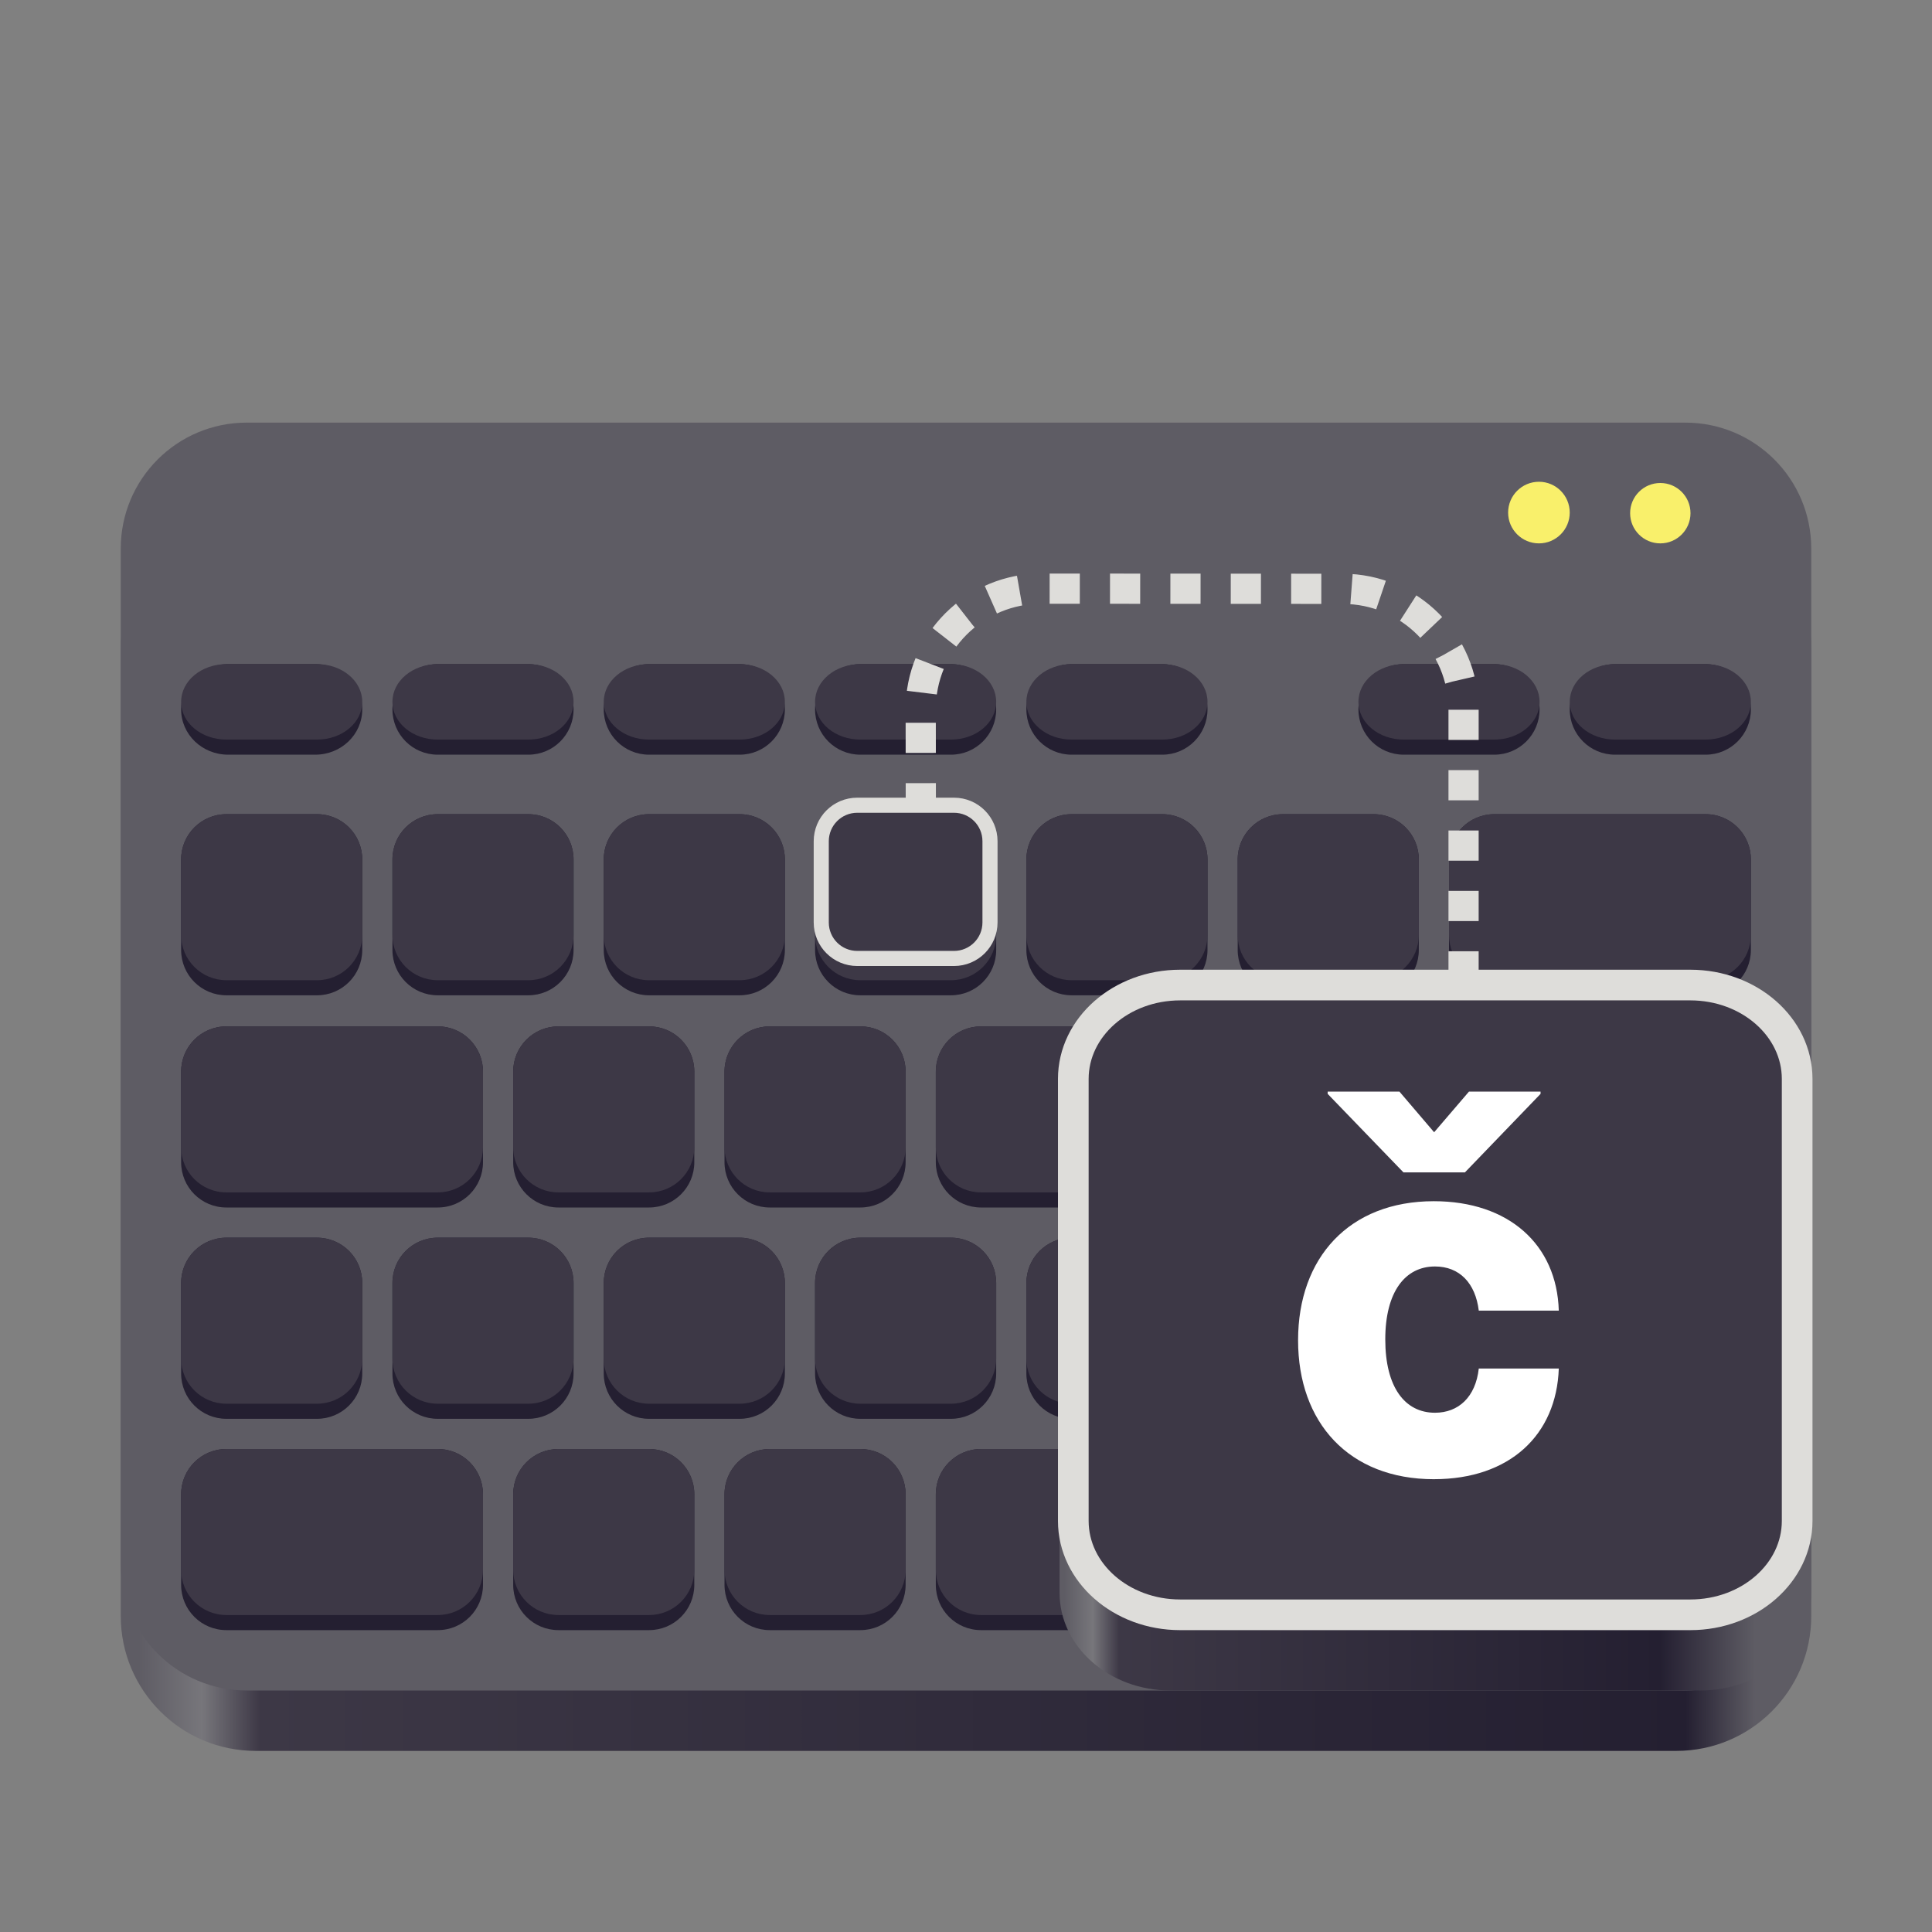 <?xml version="1.0" encoding="UTF-8"?>
<svg width="128px" height="128px" viewBox="0 0 128 128" xmlns="http://www.w3.org/2000/svg">
 <rect x="0" y="0" width="128" height="128" fill="#808080" stroke="none"/>
 <linearGradient id="a" x1="9.197" x2="119.48" y1="112.66" y2="112.66" gradientUnits="userSpaceOnUse">
  <stop stop-color="#5e5c64" offset="0"/>
  <stop stop-color="#77767b" offset=".038"/>
  <stop stop-color="#3d3846" offset=".073"/>
  <stop stop-color="#241f31" offset=".929"/>
  <stop stop-color="#5e5c64" offset=".971"/>
  <stop stop-color="#5e5c64" offset="1"/>
 </linearGradient>
 <linearGradient id="b" x1="70.51" x2="120.43" y1="113.87" y2="113.87" gradientUnits="userSpaceOnUse">
  <stop stop-color="#5e5c64" offset="0"/>
  <stop stop-color="#77767b" offset=".038"/>
  <stop stop-color="#3d3846" offset=".073"/>
  <stop stop-color="#241f31" offset=".791"/>
  <stop stop-color="#5e5c64" offset=".917"/>
  <stop stop-color="#5e5c64" offset="1"/>
 </linearGradient>
 <path d="m16.938 34h94.125c4.938 0 8.938 4 8.938 8.938v64.125c0 4.938-4 8.938-8.938 8.938h-94.125c-4.938 0-8.938-4-8.938-8.938v-64.125c0-4.938 4-8.938 8.938-8.938z" fill="url(#a)"/>
 <path d="m16.344 28h95.312c4.609 0 8.344 3.734 8.344 8.344v67.312c0 4.609-3.734 8.344-8.344 8.344h-95.312c-4.609 0-8.344-3.734-8.344-8.344v-67.312c0-4.609 3.734-8.344 8.344-8.344z" fill="#5e5c64"/>
 <path d="m107 96h6c1.66 0 3 1.34 3 3v6c0 1.66-1.34 3-3 3h-6c-1.66 0-3-1.34-3-3v-6c0-1.66 1.34-3 3-3zm-42 0h34c1.66 0 3 1.34 3 3v6c0 1.66-1.34 3-3 3h-34c-1.664 0-3-1.34-3-3v-6c0-1.66 1.336-3 3-3zm-14 0h6c1.66 0 3 1.34 3 3v6c0 1.66-1.34 3-3 3h-6c-1.66 0-3-1.34-3-3v-6c0-1.66 1.34-3 3-3zm-14 0h6c1.66 0 3 1.34 3 3v6c0 1.66-1.34 3-3 3h-6c-1.66 0-3-1.34-3-3v-6c0-1.66 1.34-3 3-3zm-22 0h14c1.664 0 3 1.34 3 3v6c0 1.66-1.336 3-3 3h-14c-1.664 0-3-1.34-3-3v-6c0-1.66 1.336-3 3-3zm97.961-22.922h0.039c1.66 0 3 1.34 3 3v15.844c0 1.66-1.34 3-3 3h-0.039c-1.664 0-3-1.34-3-3v-15.844c0-1.66 1.336-3 3-3zm-5.961-5.078h6c1.66 0 3 1.34 3 3v6c0 1.66-1.34 3-3 3h-6c-1.66 0-3-1.34-3-3v-6c0-1.66 1.34-3 3-3zm-8 14h6c1.66 0 3 1.34 3 3v6c0 1.66-1.34 3-3 3h-6c-1.66 0-3-1.34-3-3v-6c0-1.66 1.34-3 3-3zm-14 0h6c1.66 0 3 1.34 3 3v6c0 1.66-1.34 3-3 3h-6c-1.66 0-3-1.34-3-3v-6c0-1.66 1.34-3 3-3zm-70 0h6c1.66 0 3 1.34 3 3v6c0 1.66-1.34 3-3 3h-6c-1.66 0-3-1.34-3-3v-6c0-1.66 1.34-3 3-3zm56 0h6c1.66 0 3 1.34 3 3v6c0 1.66-1.34 3-3 3h-6c-1.66 0-3-1.34-3-3v-6c0-1.66 1.34-3 3-3zm-14 0h6c1.66 0 3 1.34 3 3v6c0 1.66-1.34 3-3 3h-6c-1.66 0-3-1.34-3-3v-6c0-1.66 1.34-3 3-3zm-14 0h6c1.66 0 3 1.34 3 3v6c0 1.66-1.34 3-3 3h-6c-1.66 0-3-1.34-3-3v-6c0-1.66 1.34-3 3-3zm-14 0h6c1.66 0 3 1.34 3 3v6c0 1.66-1.34 3-3 3h-6c-1.66 0-3-1.34-3-3v-6c0-1.66 1.34-3 3-3zm64-14h6c1.66 0 3 1.34 3 3v6c0 1.66-1.34 3-3 3h-6c-1.66 0-3-1.34-3-3v-6c0-1.66 1.34-3 3-3zm-14 0h6c1.66 0 3 1.34 3 3v6c0 1.66-1.34 3-3 3h-6c-1.66 0-3-1.34-3-3v-6c0-1.66 1.34-3 3-3zm-14 0h6c1.66 0 3 1.34 3 3v6c0 1.66-1.34 3-3 3h-6c-1.66 0-3-1.34-3-3v-6c0-1.66 1.34-3 3-3zm-14 0h6c1.66 0 3 1.34 3 3v6c0 1.66-1.34 3-3 3h-6c-1.66 0-3-1.34-3-3v-6c0-1.66 1.34-3 3-3zm-14 0h6c1.66 0 3 1.34 3 3v6c0 1.66-1.34 3-3 3h-6c-1.66 0-3-1.34-3-3v-6c0-1.66 1.34-3 3-3zm-22 0h14c1.664 0 3 1.34 3 3v6c0 1.66-1.336 3-3 3h-14c-1.664 0-3-1.34-3-3v-6c0-1.66 1.336-3 3-3zm84-14.059h14c1.664 0 3 1.34 3 3v6c0 1.66-1.336 3-3 3h-14c-1.66 0-3-1.34-3-3v-6c0-1.66 1.34-3 3-3zm-14 0h6c1.66 0 3 1.34 3 3v6c0 1.66-1.34 3-3 3h-6c-1.66 0-3-1.34-3-3v-6c0-1.66 1.34-3 3-3zm-70 0h6c1.66 0 3 1.34 3 3v6c0 1.66-1.34 3-3 3h-6c-1.66 0-3-1.34-3-3v-6c0-1.66 1.34-3 3-3zm56 0h6c1.66 0 3 1.34 3 3v6c0 1.66-1.34 3-3 3h-6c-1.66 0-3-1.34-3-3v-6c0-1.66 1.34-3 3-3zm-14 0h6c1.66 0 3 1.34 3 3v6c0 1.66-1.34 3-3 3h-6c-1.66 0-3-1.34-3-3v-6c0-1.66 1.34-3 3-3zm-14 0h6c1.66 0 3 1.34 3 3v6c0 1.66-1.34 3-3 3h-6c-1.66 0-3-1.34-3-3v-6c0-1.66 1.34-3 3-3zm-14 0h6c1.66 0 3 1.34 3 3v6c0 1.66-1.34 3-3 3h-6c-1.66 0-3-1.34-3-3v-6c0-1.66 1.34-3 3-3zm78-9.941h6c1.66 0 3 1.34 3 3s-1.34 3-3 3h-6c-1.66 0-3-1.34-3-3s1.34-3 3-3zm-14 0h6c1.66 0 3 1.34 3 3s-1.34 3-3 3h-6c-1.66 0-3-1.34-3-3s1.34-3 3-3zm-22 0h6c1.66 0 3 1.34 3 3s-1.34 3-3 3h-6c-1.66 0-3-1.34-3-3s1.34-3 3-3zm-14 0h6c1.66 0 3 1.34 3 3s-1.34 3-3 3h-6c-1.66 0-3-1.34-3-3s1.34-3 3-3zm-14 0h6c1.66 0 3 1.34 3 3s-1.34 3-3 3h-6c-1.66 0-3-1.34-3-3s1.34-3 3-3zm-14 0h6c1.66 0 3 1.34 3 3s-1.34 3-3 3h-6c-1.66 0-3-1.34-3-3s1.34-3 3-3zm-13.879 0h5.758c1.73 0 3.121 1.34 3.121 3s-1.391 3-3.121 3h-5.758c-1.73 0-3.121-1.34-3.121-3s1.391-3 3.121-3z" fill="#241f31"/>
 <path d="m107 96h6c1.66 0 3 1.34 3 3v5c0 1.66-1.34 3-3 3h-6c-1.66 0-3-1.34-3-3v-5c0-1.66 1.34-3 3-3zm-42 0h34c1.66 0 3 1.34 3 3v5c0 1.66-1.34 3-3 3h-34c-1.664 0-3-1.34-3-3v-5c0-1.66 1.336-3 3-3zm-14 0h6c1.66 0 3 1.34 3 3v5c0 1.66-1.34 3-3 3h-6c-1.66 0-3-1.34-3-3v-5c0-1.66 1.34-3 3-3zm-14 0h6c1.66 0 3 1.34 3 3v5c0 1.66-1.34 3-3 3h-6c-1.66 0-3-1.34-3-3v-5c0-1.66 1.34-3 3-3zm-22 0h14c1.66 0 3 1.34 3 3v5c0 1.66-1.34 3-3 3h-14c-1.664 0-3-1.34-3-3v-5c0-1.66 1.336-3 3-3zm97.961-23.844h0.039c1.66 0 3 1.34 3 3v15.844c0 1.66-1.34 3-3 3h-0.039c-1.664 0-3-1.34-3-3v-15.844c0-1.66 1.336-3 3-3zm-5.961-4.156h6c1.66 0 3 1.34 3 3v5c0 1.66-1.34 3-3 3h-6c-1.66 0-3-1.34-3-3v-5c0-1.66 1.34-3 3-3zm-8 14h6c1.66 0 3 1.34 3 3v5c0 1.66-1.34 3-3 3h-6c-1.66 0-3-1.34-3-3v-5c0-1.66 1.34-3 3-3zm-14 0h6c1.66 0 3 1.34 3 3v5c0 1.66-1.34 3-3 3h-6c-1.66 0-3-1.34-3-3v-5c0-1.66 1.34-3 3-3zm-70 0h6c1.66 0 3 1.34 3 3v5c0 1.66-1.34 3-3 3h-6c-1.66 0-3-1.34-3-3v-5c0-1.66 1.34-3 3-3zm56 0h6c1.66 0 3 1.34 3 3v5c0 1.66-1.34 3-3 3h-6c-1.66 0-3-1.34-3-3v-5c0-1.66 1.34-3 3-3zm-14 0h6c1.66 0 3 1.34 3 3v5c0 1.66-1.34 3-3 3h-6c-1.66 0-3-1.34-3-3v-5c0-1.66 1.34-3 3-3zm-14 0h6c1.66 0 3 1.34 3 3v5c0 1.66-1.34 3-3 3h-6c-1.66 0-3-1.34-3-3v-5c0-1.66 1.34-3 3-3zm-14 0h6c1.66 0 3 1.34 3 3v5c0 1.66-1.34 3-3 3h-6c-1.66 0-3-1.34-3-3v-5c0-1.66 1.34-3 3-3zm64-14h6c1.66 0 3 1.34 3 3v5c0 1.66-1.34 3-3 3h-6c-1.66 0-3-1.34-3-3v-5c0-1.66 1.34-3 3-3zm-14 0h6c1.66 0 3 1.34 3 3v5c0 1.66-1.34 3-3 3h-6c-1.66 0-3-1.34-3-3v-5c0-1.66 1.34-3 3-3zm-14 0h6c1.66 0 3 1.34 3 3v5c0 1.66-1.34 3-3 3h-6c-1.66 0-3-1.34-3-3v-5c0-1.66 1.34-3 3-3zm-14 0h6c1.66 0 3 1.34 3 3v5c0 1.66-1.34 3-3 3h-6c-1.66 0-3-1.34-3-3v-5c0-1.66 1.34-3 3-3zm-14 0h6c1.66 0 3 1.34 3 3v5c0 1.66-1.34 3-3 3h-6c-1.66 0-3-1.34-3-3v-5c0-1.66 1.34-3 3-3zm-22 0h14c1.66 0 3 1.34 3 3v5c0 1.66-1.34 3-3 3h-14c-1.664 0-3-1.34-3-3v-5c0-1.66 1.336-3 3-3zm84-14.059h14c1.66 0 3 1.34 3 3v5c0 1.66-1.34 3-3 3h-14c-1.66 0-3-1.34-3-3v-5c0-1.66 1.34-3 3-3zm-14 0h6c1.66 0 3 1.34 3 3v5c0 1.66-1.34 3-3 3h-6c-1.66 0-3-1.34-3-3v-5c0-1.66 1.34-3 3-3zm-70 0h6c1.66 0 3 1.34 3 3v5c0 1.66-1.34 3-3 3h-6c-1.66 0-3-1.34-3-3v-5c0-1.66 1.34-3 3-3zm56 0h6c1.66 0 3 1.34 3 3v5c0 1.66-1.34 3-3 3h-6c-1.66 0-3-1.34-3-3v-5c0-1.66 1.34-3 3-3zm-14 0h6c1.66 0 3 1.34 3 3v5c0 1.66-1.34 3-3 3h-6c-1.66 0-3-1.34-3-3v-5c0-1.66 1.34-3 3-3zm-14 0h6c1.66 0 3 1.34 3 3v5c0 1.66-1.34 3-3 3h-6c-1.66 0-3-1.34-3-3v-5c0-1.66 1.34-3 3-3zm-14 0h6c1.66 0 3 1.34 3 3v5c0 1.66-1.34 3-3 3h-6c-1.66 0-3-1.34-3-3v-5c0-1.66 1.34-3 3-3zm78-9.941h6c1.66 0 3 1.113 3 2.5s-1.34 2.5-3 2.5h-6c-1.66 0-3-1.113-3-2.5s1.34-2.5 3-2.5zm-14 0h6c1.66 0 3 1.113 3 2.5s-1.34 2.5-3 2.5h-6c-1.66 0-3-1.113-3-2.5s1.34-2.5 3-2.5zm-22 0h6c1.66 0 3 1.113 3 2.5s-1.34 2.5-3 2.5h-6c-1.66 0-3-1.113-3-2.5s1.34-2.5 3-2.5zm-14 0h6c1.66 0 3 1.113 3 2.5s-1.34 2.5-3 2.5h-6c-1.66 0-3-1.113-3-2.5s1.34-2.5 3-2.5zm-14 0h6c1.66 0 3 1.113 3 2.5s-1.34 2.5-3 2.5h-6c-1.66 0-3-1.113-3-2.5s1.34-2.5 3-2.5zm-14 0h6c1.66 0 3 1.113 3 2.5s-1.34 2.5-3 2.5h-6c-1.66 0-3-1.113-3-2.5s1.34-2.5 3-2.5zm-14 0h6c1.66 0 3 1.113 3 2.5s-1.34 2.5-3 2.5h-6c-1.66 0-3-1.113-3-2.5s1.34-2.5 3-2.5z" fill="#3d3846"/>
 <path d="m101.96 31.918c1.125 0 2.039 0.914 2.039 2.043 0 1.125-0.914 2.039-2.039 2.039-1.129 0-2.043-0.914-2.043-2.039 0-1.129 0.914-2.043 2.043-2.043z" fill="#f9f06b"/>
 <path d="m110 32c1.105 0 2 0.895 2 2s-0.895 2-2 2-2-0.895-2-2 0.895-2 2-2z" fill="#f9f06b"/>
 <path d="m77.551 68.582h35.098c4.059 0 7.352 2.898 7.352 6.473v30.473c0 3.574-3.293 6.473-7.352 6.473h-35.098c-4.062 0-7.352-2.898-7.352-6.473v-30.473c0-3.574 3.289-6.473 7.352-6.473z" fill="url(#b)" fill-rule="evenodd"/>
 <g stroke="#deddda">
  <path d="m96.965 77.023v-30.004c0-4.418-3.578-8.004-8-8.008l-19.977-0.012c-2.121 0-4.152 0.84-5.652 2.34s-2.34 3.535-2.336 5.652l0.012 12" fill="none" stroke-dasharray="2 2" stroke-width="2"/>
  <path d="m78.191 65.262h33.797c3.91 0 7.078 2.785 7.078 6.219v29.285c0 3.434-3.168 6.219-7.078 6.219h-33.797c-3.91 0-7.082-2.785-7.082-6.219v-29.285c0-3.434 3.172-6.219 7.082-6.219zm0 0" fill="#3d3846" fill-rule="evenodd" stroke-linecap="round" stroke-linejoin="round" stroke-width="2.032"/>
  <path d="m56.797 53.348h6.406c1.32 0 2.387 1.066 2.387 2.387v5.379c0 1.32-1.066 2.387-2.387 2.387h-6.406c-1.32 0-2.387-1.066-2.387-2.387v-5.379c0-1.32 1.066-2.387 2.387-2.387zm0 0" fill="#3d3846" fill-rule="evenodd" stroke-linecap="round" stroke-linejoin="round"/>
 </g>
 <path d="m95.004 98c5.008 0 8.117-2.918 8.27-7.332h-5.301c-0.211 1.895-1.348 2.93-2.902 2.93-1.992 0-3.293-1.688-3.293-4.859 0-3.148 1.312-4.832 3.293-4.832 1.625 0 2.68 1.102 2.902 2.926h5.301c-0.129-4.391-3.328-7.25-8.281-7.25-5.606 0-8.992 3.742-8.992 9.215 0 5.449 3.363 9.203 9.004 9.203zm-2.289-25.68h-4.754v0.152l5.023 5.203h4.07l5.012-5.203v-0.152h-4.742l-2.309 2.695z" fill="#fff"/>
</svg>
